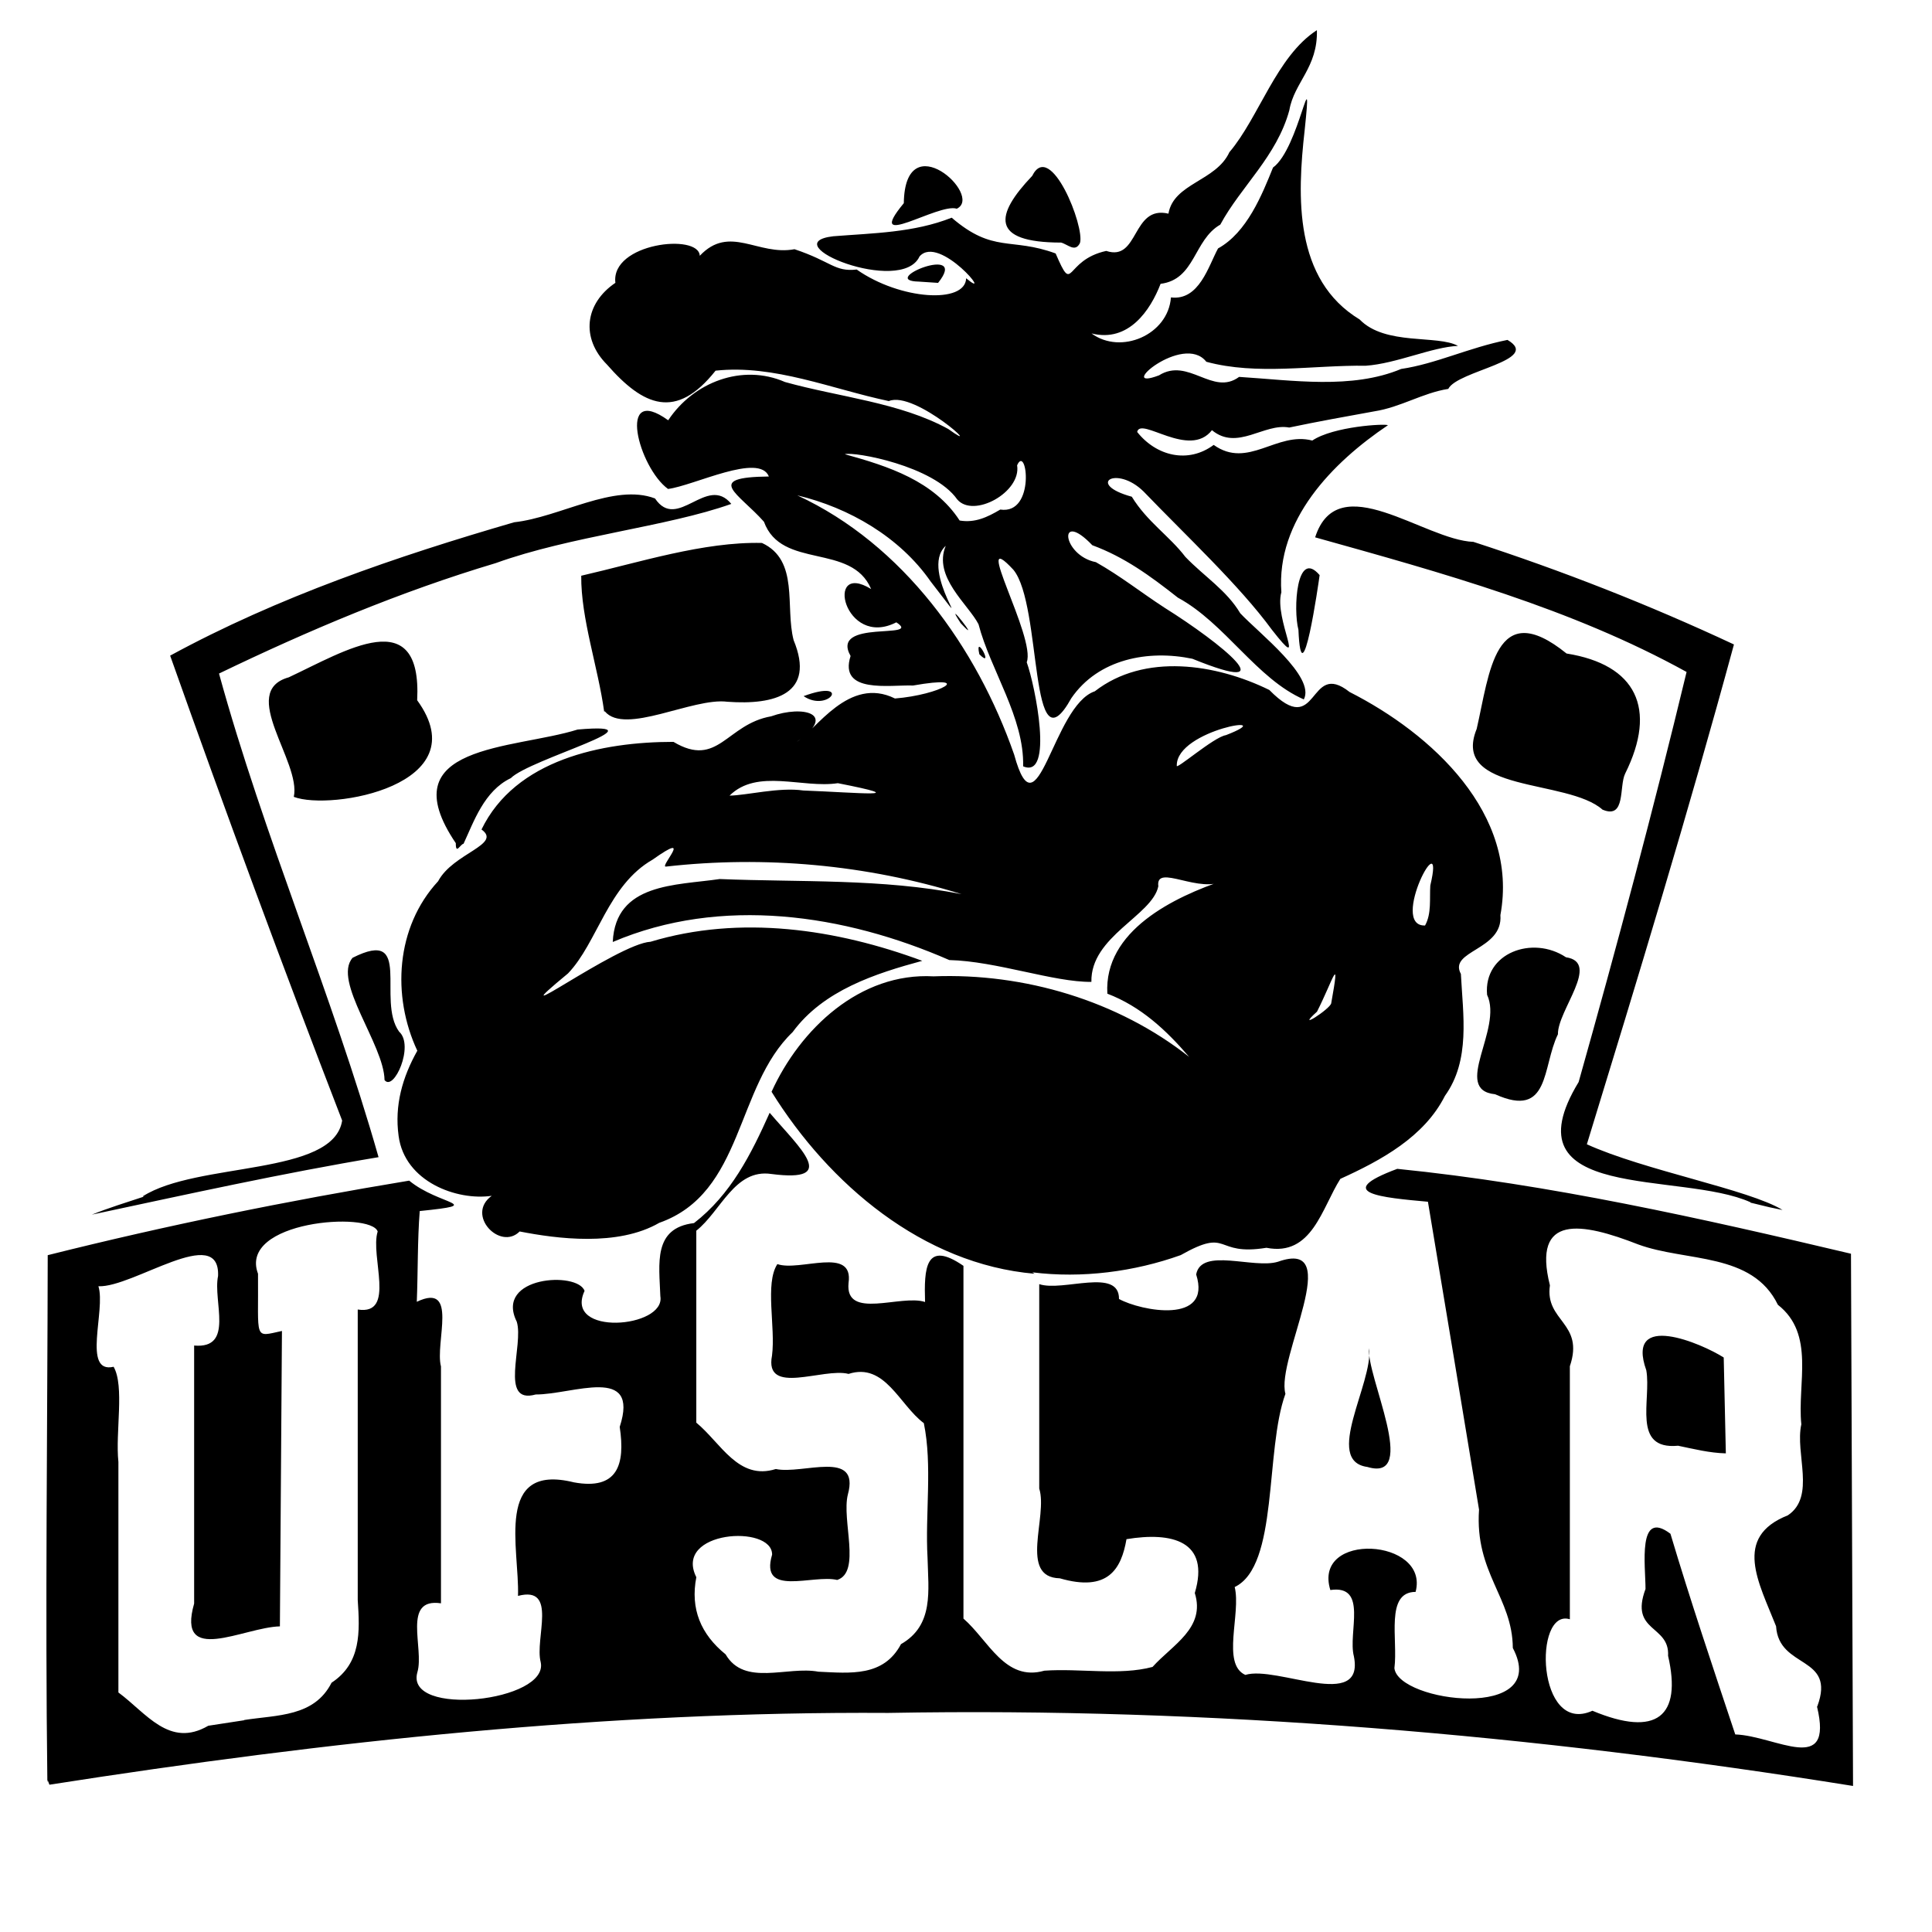<svg width="1em" height="1em" class="{{- include.class -}}" version="1.1" viewBox="0 0 150 155" xmlns="http://www.w3.org/2000/svg">
 <path d="m1.3 143c-0.18-14.1 0.007-28.2 0.028-42.3 9.57-2.4 19.2-4.36 29-5.98 2.41 1.99 6.26 1.88 0.846 2.44-0.184 2.33-0.14 4.87-0.236 7.28 3.38-1.61 1.44 3.29 1.94 5.19v19c-3.15-0.467-1.33 3.61-1.89 5.52-1.06 3.66 10.6 2.37 9.89-0.804-0.496-1.88 1.41-6.16-1.82-5.31 0.129-3.77-1.93-10.7 4.49-9.11 3.49 0.638 4.13-1.4 3.67-4.45 1.63-5.02-3.76-2.59-6.74-2.6-2.97 0.833-0.938-3.98-1.52-5.84-1.81-3.65 4.89-4.06 5.44-2.47-1.7 3.67 6.52 2.99 6.08 0.43-0.091-2.6-0.609-5.48 2.7-5.87 2.95-2.28 4.58-5.52 6.07-8.85 2.46 2.88 5.61 5.62 0.135 4.91-2.94-0.438-4.04 2.98-6.02 4.55v15.4c1.97 1.62 3.37 4.67 6.38 3.72 2.14 0.461 6.78-1.62 5.78 2.04-0.519 2.05 1.09 6.23-0.858 6.86-1.95-0.468-6.25 1.42-5.22-2.03 0.026-2.45-7.95-1.93-6.08 1.81-0.494 2.54 0.362 4.58 2.35 6.19 1.51 2.6 4.96 0.92 7.44 1.39 2.57 0.12 5.23 0.425 6.63-2.21 2.66-1.52 2.19-4.31 2.13-6.93-0.2-3.54 0.402-7.41-0.298-10.8-1.96-1.46-3.12-4.89-6.04-3.95-2.01-0.531-6.78 1.81-6.14-1.47 0.298-2.29-0.591-5.77 0.429-7.34 1.79 0.627 6.15-1.48 5.71 1.52-0.29 3 4.22 0.88 6.14 1.52-0.083-2.68 0.013-5.01 3.08-2.9v28.3c2.01 1.74 3.33 5.08 6.49 4.18 2.85-0.203 6.04 0.406 8.68-0.302 1.6-1.78 4.27-3.12 3.39-5.93 1.25-4.19-1.85-4.92-5.48-4.32-0.417 2.41-1.49 4.26-5.35 3.14-3.32-0.078-0.935-4.96-1.65-7.2v-16.4c1.9 0.634 6.42-1.36 6.4 1.19 1.76 0.967 7.48 2.07 6.19-1.97 0.416-2.2 4.63-0.414 6.57-1.02 5.45-1.94-0.192 7.77 0.591 10.6-1.66 4.56-0.533 13.8-4.07 15.5 0.525 2.13-1.08 6.18 0.853 7.05 2.51-0.782 9.59 2.96 8.71-1.49-0.498-1.89 1.17-5.77-1.89-5.32-1.45-4.73 7.98-4.15 6.84 0.149-2.46 8e-3 -1.4 3.83-1.7 6.12 0.305 2.75 12.6 4.28 9.5-1.62-0.024-4.05-3.06-6.02-2.71-11.1-1.36-8.25-2.73-16.5-4.1-24.7-3.67-0.336-7.72-0.684-2.46-2.64 12.2 1.23 24.4 3.97 36.4 6.81 0.055 14.2 0.11 28.5 0.165 42.7-25.6-4.11-51.5-6.33-77.4-5.86-22.5-0.14-45 2.27-67.3 5.76l-0.137-0.36zm142-6.11c1.52-4.11-3.09-2.95-3.31-6.42-1.38-3.5-3.5-7.14 0.946-8.9 2.26-1.52 0.559-4.95 1.08-7.3-0.335-3.3 1.13-7.23-1.88-9.59-2.06-4.24-7.36-3.43-11.2-4.84-4.53-1.77-8.54-2.49-7.09 3.28-0.422 2.91 2.79 2.98 1.6 6.49v20.3c-2.94-0.919-2.67 9.36 1.81 7.34 5.17 2.16 7.19 0.449 6.07-4.41 0.137-2.5-3.11-1.87-1.81-5.36 2e-3 -1.86-0.667-6.45 2-4.43 1.61 5.39 3.4 10.7 5.2 16.1 3.24 0.109 7.91 3.38 6.56-2.23zm-11.2-20.9c-3.7 0.331-2.11-3.67-2.52-6.05-1.71-4.8 4.46-2.15 6.21-1.03 0.057 2.56 0.113 5.13 0.17 7.69-1.31-0.03-2.59-0.356-3.86-0.618zm-115 22c2.65-0.412 5.61-0.248 7-2.99 2.39-1.57 2.27-4.09 2.1-6.64v-23.3c3.11 0.485 0.972-4.27 1.6-6.26-0.547-1.63-11.2-0.865-9.6 3.39 0.048 5.34-0.378 5.09 1.92 4.59-0.055 7.9-0.11 15.8-0.165 23.7-2.9 0.069-8.32 3.2-6.88-1.83v-20.7c3.25 0.282 1.49-3.55 1.92-5.58 0.171-4.26-6.82 0.949-9.6 0.823 0.606 1.9-1.33 7.05 1.22 6.46 0.891 1.56 0.131 5.24 0.384 7.63v18.5c2.23 1.64 4.09 4.49 7.21 2.67 0.961-0.151 1.92-0.298 2.88-0.442zm90.1-20.3c-3.54-0.487 0.463-6.7 0.146-9.53-0.3 2.11 4.09 10.8-0.146 9.53zm-26.7-15.5c-8.96-0.771-16.5-7.19-21.1-14.6 2.3-5.05 7.1-9.59 13-9.26 7.28-0.283 14.8 1.96 20.5 6.46-1.84-2.15-3.87-4.04-6.56-5.07-0.291-5.05 5.34-7.76 9.44-9.13-1.94 1.25-5.6-1.38-5.35 0.513-0.489 2.36-5.45 4.02-5.37 7.67-3 0.038-7.62-1.66-11.4-1.75-8.42-3.68-18.3-5.16-27-1.45 0.22-4.74 5.05-4.53 8.58-5.05 6.49 0.264 13-0.048 19.4 1.21-7.63-2.37-15.8-3.1-23.7-2.21-0.625 0.11 2.35-2.99-1.08-0.558-3.6 2.06-4.42 6.66-6.79 9.13-6.17 5.1 3.96-2.4 6.62-2.54 7.19-2.17 14.9-1.03 21.8 1.53-3.72 1.01-7.93 2.35-10.4 5.72-4.61 4.41-3.9 12.9-10.7 15.3-3.34 1.93-8.24 1.27-11.2 0.693-1.56 1.57-4.36-1.33-2.24-2.86-2.79 0.408-6.98-1.12-7.47-4.8-0.34-2.46 0.306-4.71 1.5-6.84-2.06-4.4-1.73-9.92 1.67-13.6 1.2-2.26 5.16-2.94 3.48-4.15 2.72-5.61 9.66-7.03 15.4-7.03 3.59 2.14 4.24-1.42 7.84-2.05 2.56-0.917 5.38-0.213 2.04 2.05 1.56-0.941 4.19-5.31 7.89-3.48 3.62-0.285 6.51-1.93 1.45-1.04-1.84-0.07-5.99 0.691-5.01-2.37-1.69-2.99 5.84-1.29 3.67-2.7-4.18 2.14-5.81-5-2.02-2.67-1.59-3.74-7.19-1.53-8.6-5.4-2.04-2.3-4.87-3.57 0.395-3.63-0.766-1.93-6.01 0.736-8.09 1-2.36-1.71-4.16-8.52 0.013-5.51 2.02-3.05 5.93-4.57 9.37-3.07 4.33 1.21 9.22 1.64 13.1 3.77 3.19 2.3-2.66-3.13-4.77-2.24-4.57-0.963-9.2-2.95-13.9-2.44-3.17 4-5.79 2.85-8.71-0.487-2.11-2.12-1.79-4.89 0.673-6.56-0.393-3.19 6.7-4 6.77-2.17 2.4-2.54 4.66 0.027 7.6-0.527 2.97 0.989 3.21 1.83 4.99 1.63 3.49 2.45 8.72 2.77 8.78 0.701 2.35 1.96-2.15-3.58-3.74-1.75-1.45 3.16-11.8-1.05-6.92-1.62 3.21-0.254 6.46-0.286 9.5-1.49 3.35 2.88 4.75 1.55 8.34 2.87 1.49 3.45 0.636 0.545 4.06-0.204 2.65 0.881 2.03-3.69 4.99-2.99 0.421-2.45 3.81-2.59 4.89-4.93 2.38-2.8 3.78-7.7 7.02-9.79 0.083 3-1.83 4.19-2.21 6.42-1.01 3.71-3.89 6.12-5.54 9.18-2.15 1.23-2 4.4-4.79 4.75-0.812 2.11-2.56 4.73-5.54 3.98 2.35 1.74 6.15 0.115 6.37-2.89 2.27 0.277 3.01-2.52 3.78-3.93 2.32-1.28 3.53-4.31 4.41-6.49 2.1-1.51 3.21-9.41 2.54-3.01-0.603 5.34-0.875 12 4.41 15.2 2.05 2.12 6.26 1.21 7.89 2.12-2.07 0.086-4.94 1.42-7.39 1.59-4.22-0.056-8.74 0.788-12.8-0.317-1.85-2.37-7.42 2.46-3.8 1.09 2.37-1.48 4.31 1.69 6.43 0.123 4.27 0.267 9.04 1.02 13-0.637 2.79-0.411 5.4-1.7 8.53-2.33 2.8 1.64-4.01 2.46-4.75 3.93-2.07 0.327-3.81 1.47-5.93 1.8-2.18 0.395-4.61 0.831-6.83 1.3-2.02-0.379-4.16 1.9-6.2 0.212-1.81 2.33-5.73-1.12-6 0.142 1.53 1.93 4.08 2.57 6.14 1.04 2.76 1.97 5.05-1.1 7.91-0.35 1.7-1.14 5.85-1.37 6.07-1.23-4.48 3.01-8.97 7.63-8.55 13.4-0.617 2.17 2.17 6.75-0.752 3.02-2.62-3.58-6.9-7.56-10.3-11.1-2.19-2.15-4.67-0.6-0.947 0.417 1.23 2.01 3.02 3.15 4.3 4.83 1.51 1.57 3.31 2.68 4.4 4.52 1.49 1.59 6.05 5.1 5.1 6.91-3.78-1.64-6.34-6.13-10.1-8.16-2.26-1.78-4.3-3.26-6.87-4.21-2.79-2.92-2.44 0.816 0.289 1.36 2 1.13 3.55 2.38 5.5 3.65 4.57 2.86 9.91 7.22 2.24 4.1-3.55-0.74-7.55 0.016-9.71 3.16-3.41 6.13-2.31-7.47-4.65-10.3-3.47-3.74 1.84 5.46 1.07 7.42 0.672 1.85 2.2 9.41-0.288 8.35 0.098-3.91-2.62-7.72-3.58-11.4-0.823-1.6-3.67-3.8-2.63-6.29-2.25 2.05 2.94 8.2-1.21 2.86-2.48-3.57-6.55-5.92-10.7-6.91 8.5 3.94 14.4 12.2 17.4 20.8 1.87 6.84 3.08-3.94 6.47-5.08 3.98-3.09 9.71-2.21 14-0.107 4.03 4.1 3.06-2.51 6.44 0.163 6.6 3.35 13.6 9.77 12.1 17.9 0.227 2.83-4.2 2.83-3.17 4.72 0.169 3.29 0.779 6.92-1.28 9.78-1.66 3.3-5.13 5.18-8.39 6.66-1.49 2.34-2.27 6.25-5.93 5.53-4.27 0.694-2.86-1.68-6.88 0.589-3.72 1.33-7.92 1.88-11.9 1.38zm23.8-21.7c0.75-4.19 0.162-1.9-1.14 0.673-1.84 1.65 1.06-0.215 1.14-0.673zm7.95-9.45c1.27-5.35-3.35 3.3-0.422 3.21 0.534-0.961 0.352-2.15 0.422-3.21zm-50.3-7.62c4.46 0.169 9 0.637 2.77-0.587-2.85 0.433-6.45-1.21-8.69 0.997 1.34-0.013 3.99-0.696 5.92-0.41zm33.9-4.44c4.64-1.79-3.98-0.463-3.94 2.44-0.138 0.43 2.98-2.3 3.94-2.44zm-18.1-18.1c2.86 0.43 2.13-5.33 1.35-3.55 0.352 2.16-3.51 4.28-4.81 2.73-1.89-2.69-8.26-3.85-9.01-3.62 3.5 0.969 7.14 2.14 9.21 5.32 1.23 0.205 2.22-0.263 3.26-0.88zm-68.8 55.1c4.35-2.79 15.3-1.61 16-6.08-4.79-12.4-9.37-24.8-13.8-37.3 8.65-4.71 18.2-7.97 27.6-10.7 3.68-0.403 8.01-3.16 11.3-1.91 1.8 2.68 4.16-1.96 6.12 0.437-5.17 1.84-12.9 2.58-18.9 4.75-7.66 2.29-15 5.39-22.2 8.86 3.6 13.1 9.07 25.7 12.8 38.8-7.73 1.29-15.4 2.99-23 4.61 1.36-0.549 2.77-0.978 4.16-1.44zm129 0.479c-5.59-2.54-19.7 0.06-13.8-9.65 3.07-10.9 6.01-21.9 8.66-32.9-9.23-5.1-19.6-7.95-29.8-10.8 1.83-5.7 8.75 0.22 12.7 0.364 7.11 2.31 14.1 5.05 20.9 8.23-3.67 13.5-7.72 26.8-11.8 40.1 4.62 2.1 13 3.62 15.7 5.27l-1.04-0.216-1.54-0.374zm-20.5-8.67c-3.5-0.348 0.652-5.24-0.646-7.98-0.297-3.37 3.66-4.79 6.33-3.01 2.81 0.419-0.681 4.26-0.646 6.18-1.28 2.6-0.61 6.81-5.04 4.81zm-89.1-1.14c-0.037-2.84-4.2-7.95-2.56-9.81 4.91-2.48 1.89 3.39 3.73 5.93 1.24 1.1-0.427 4.85-1.17 3.88zm5.72-19c-5.39-7.96 4.65-7.51 9.77-9.12 7.25-0.628-3.85 2.37-5.36 3.9-2.14 1.02-2.97 3.5-3.79 5.26-0.276 0.055-0.627 0.909-0.622-0.041zm-13-3.72c0.612-2.82-4.49-8.45-0.402-9.59 4.55-2.13 10.7-6.02 10.3 1.84 4.96 6.82-6.95 8.89-9.9 7.75zm105 1.03c-2.82-2.51-12.2-1.31-10.1-6.48 1.03-4.46 1.46-10.7 7.21-6.05 5.59 0.892 7.3 4.41 4.7 9.64-0.495 1.02 0.062 3.65-1.78 2.9zm-80.1-7.87c-0.488-3.56-1.87-7.46-1.84-10.9 4.66-1.07 9.82-2.74 14.5-2.63 3.01 1.4 1.84 5.12 2.54 7.8 1.78 4.31-1.5 5.22-5.32 4.94-2.76-0.358-8.22 2.71-9.83 0.767zm16-1.24c3.9-1.44 2.03 1.37 0 0zm14.1-3.36c-0.413-1.84 1.27 1.28 0 0zm25.6-1.96c-0.43-1.62-0.162-6.57 1.7-4.39-0.076 0.591-1.46 10.2-1.7 4.39zm-27.1-0.538c-1.59-2.43 1.94 2.08 0 0zm-3.36-27.4c-3.37-0.069 4.13-3.11 1.55 0.103zm11.4-3.13c-5.67-0.011-5.3-2.2-2.3-5.35 1.46-2.94 4.25 4.12 3.83 5.39-0.387 0.778-0.978 0.093-1.53-0.046zm-12.6-3.16c0.09-6.41 6.43-0.591 4.25 0.443-1.46-0.493-7.52 3.5-4.25-0.443z" stroke-width=".32"/>
</svg>
